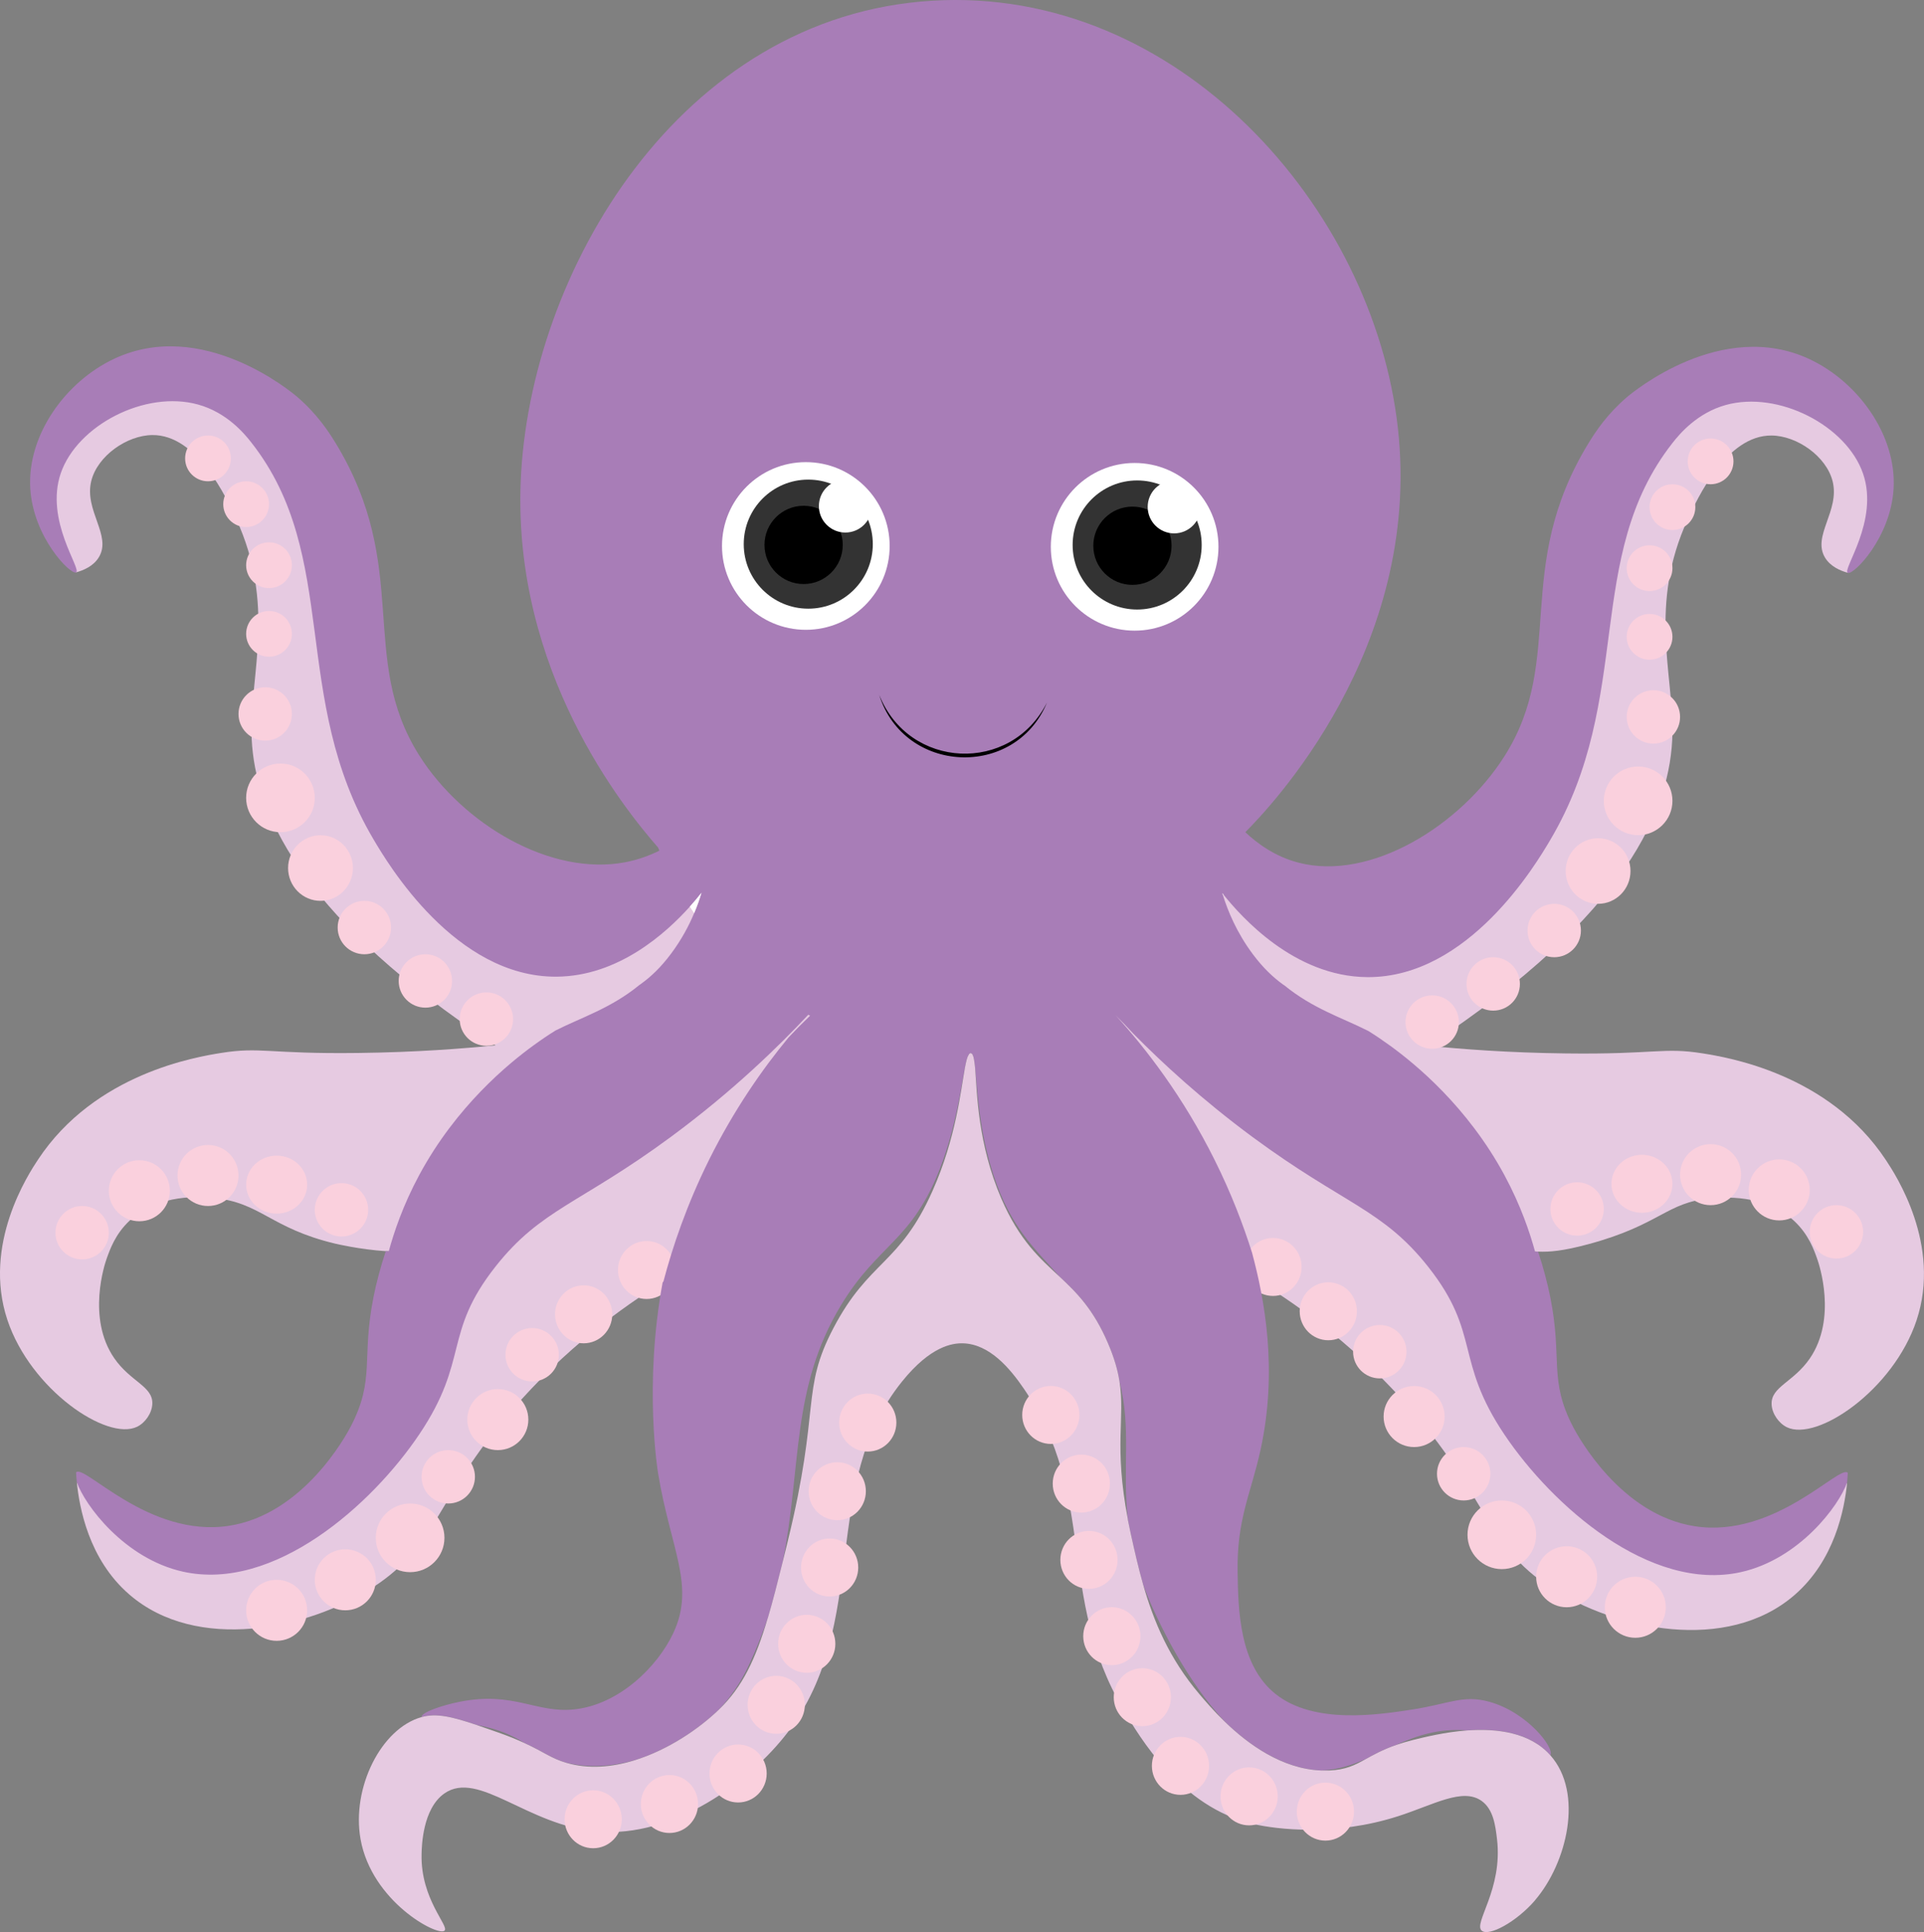 <?xml version="1.0" encoding="UTF-8"?>
<svg id="Layer_2" data-name="Layer 2" xmlns="http://www.w3.org/2000/svg" viewBox="0 0 252.25 253.27">
  <rect x="0" y="0" width="252.25" height="253.27" fill="#808080" stroke="none"/>
  <defs>
    <style>
      .cls-1 {
        fill: #fad0dd;
      }

      .cls-2 {
        fill: #a87db7;
      }

      .cls-3 {
        fill: #e6cae1;
      }

      .cls-4 {
        fill: #fff;
      }

      .cls-5 {
        fill: none;
      }

      .cls-6 {
        fill: #333;
      }
    </style>
  </defs>
  <g id="Layer_1-2" data-name="Layer 1">
    <g>
      <path class="cls-5" d="M72.83,135.1c4.65-2.9,7.99-3.85,11.01-5.98"/>
      <path class="cls-3" d="M50.58,164.01c-3.43-.22-6.61-.98-6.61-.98-8.56-2.04-9.76-5.41-16-6-1.49-.14-7.13-.65-11,3-1.85,1.74-2.55,3.74-3,5-.22.62-2.62,7.73,1,13,2.15,3.12,5.1,3.69,5,6-.05,1.23-.94,2.49-2,3-3.95,1.91-13.96-4.88-17-14-3.3-9.92,2.77-19.14,4-21,7.48-11.35,20.84-13.49,24-14,5.22-.84,6.22.15,18,0,7.59-.09,13.81-.58,18-1-.05-.03-.1-.07-.15-.1h-.01c-1.58-1.05-3.09-2.08-4.53-3.1-22.11-15.7-27.16-28.58-27.31-37.8-.12-7.74,3.14-16.83-2-28-1.26-2.73-5.09-11.06-11-11-3.33.03-7.18,2.73-8,6-.97,3.89,2.71,7.15,1,10-.71,1.19-2.02,1.73-3,2-1.02-1.2-3.46-4.38-3.7-8.94-.33-6.32,3.77-11.67,8-14,6.52-3.6,15.49-1.21,21,3,14.85,11.33,1.8,33.68,18,53,1.5,1.79,10.79,12.86,22,12,11.86-.91,18.27-14.6,21-13,2.74,1.6-1.56,16.71-10,30-8.51,13.4-22.99,27.75-35.69,26.92Z"/>
      <path class="cls-5" d="M10.07,194.3c-.22-.63-.26-1.08-.1-1.27.02.36.05.78.1,1.27Z"/>
      <path class="cls-5" d="M72.78,135.13c-.89.55-1.82,1.18-2.81,1.9-3.28,2.38-10.12,7.95-15,17-2.14,3.97-3.33,7.55-4,10-.12-.01-.25-.01-.39-.02,3.43-10.47,10.8-23.04,22.2-28.88Z"/>
      <path class="cls-3" d="M164.19,164.33c.3.95.58,1.92.58,1.92.2.7.37,1.32.5,1.84,5.25,3.24,12.8,8.62,20,17,9.84,11.45,9.59,17.51,18,23,8.53,5.56,23.13,8.68,32,1,5.25-4.55,6.55-11.19,6.9-14.73-2.78,2.72-11.4,10.44-20.9,8.73-10.77-1.94-16.51-14.88-21-25-4.54-10.23-3.09-12.56-6-19-10.39-22.97-45.5-30.19-48-26-2.33,3.9,17.09,28.59,17.92,31.24Z"/>
      <path class="cls-5" d="M91.97,117.03c-.23.78-.54,1.68-.96,2.67-.68,1.63-1.65,3.47-3.04,5.33-1.31,1.75-2.59,2.98-3.94,3.95.98-.83,1.99-1.81,2.94-2.95,1.85-2.19,3.12-4.44,3.99-6.4.42-.94.75-1.82,1.01-2.6Z"/>
      <ellipse class="cls-1" cx="166.9" cy="166.08" rx="3.75" ry="3.8"/>
      <path class="cls-5" d="M105.97,133.03c-.83.91-1.69,1.9-2.58,2.97"/>
      <path class="cls-3" d="M10.07,194.3c.33,3.24,1.52,10.09,6.9,14.73,8.81,7.61,23.41,4.6,32-1,8.42-5.49,8.16-11.55,18-23,7.16-8.33,14.67-13.7,19.91-16.94,20.27-25.87,21.29-32.92,19.39-35-3.88-4.27-27.42,4.05-40,22-11.35,16.19-5.8,28.82-20,41-2.95,2.53-12.27,10.53-23,8-7.2-1.7-11.53-7.32-13.2-9.79Z"/>
      <ellipse class="cls-1" cx="84.77" cy="166.48" rx="3.75" ry="3.8"/>
      <path class="cls-3" d="M201.66,164.07c1.49.06,3.23-.07,6.61-.98,9.45-2.55,10.19-5.49,16-6,1.49-.13,7.13-.65,11,3,1.85,1.74,2.56,3.74,3,5,.22.63,2.62,7.73-1,13-2.15,3.12-5.1,3.69-5,6,.05,1.23.95,2.49,2,3,3.95,1.92,13.96-4.88,17-14,3.31-9.92-2.77-19.14-4-21-7.48-11.35-20.83-13.49-24-14-5.22-.84-6.22.15-18,0-7.58-.09-13.81-.58-18-1,26.11-17.15,31.84-31.16,32-41,.12-7.74-3.14-16.83,2-28,1.26-2.73,5.09-11.06,11-11,3.33.03,7.18,2.73,8,6,.97,3.89-2.71,7.15-1,10,.72,1.19,2.03,1.73,3,2,1.32-1.46,3.37-4.18,4-8,1.27-7.74-3.98-15.85-10-18-8.93-3.19-20.37,6.47-26,15-11.37,17.23.08,31.13-11,43-7.93,8.49-22.28,10.48-32,9-9.86-1.5-15.6-6.69-17-5-1.54,1.85,5.35,8.12,18,25,3.03,4.05,14.32,19.28,24,25,4.43,2.62,7.98,2.93,9.39,2.98Z"/>
      <path class="cls-2" d="M237.27,47.09c-11.54-5.41-23.24,4.35-24,5-2.54,2.18-4.04,4.43-5,6-10.04,16.43-2.9,28.19-11,41-5.79,9.16-17.58,16.43-27,14-3.15-.81-5.48-2.57-7-4,3.1-3.12,23.24-24.01,20-53C180.04,27.16,154.41-1.83,122.27.09c-33.19,1.98-52.89,35.69-54,63-1.02,24.95,13.54,42.89,18,48,.06.14.12.28.18.42-1.27.63-2.77,1.19-4.48,1.52-9.82,1.86-21.33-5.03-27-14-8.1-12.81-.96-24.57-11-41-.96-1.57-2.46-3.82-5-6-.75-.65-12.45-10.42-24-5-6.35,2.98-11.42,9.97-11,17,.39,6.43,5.28,11.35,6,11,.79-.39-4.13-6.8-2-13,2.17-6.3,11.1-10.92,18-9,3.76,1.04,6.05,3.78,7,5,11.72,14.93,4.98,33.37,16,52,1.85,3.13,10.71,18.09,24,18,8.11-.06,14.34-5.7,17.47-9.18.65-.72,1.16-1.35,1.53-1.82-.23.78-.54,1.68-.96,2.67-.68,1.63-1.65,3.47-3.04,5.33-1.31,1.75-2.59,2.98-3.94,3.95t-.02.02s-.03.03-.05.04t-.02,0s-.03.03-.05.04-.03.02-.05.03c-3.72,3.05-7.56,4.24-10.87,5.91-.05.02-.09.05-.14.07-.01,0-.03,0-.04.02,0,.01-.01.01-.01.01-.89.55-1.82,1.18-2.81,1.9-3.28,2.38-10.12,7.95-15,17-2.14,3.97-3.33,7.55-4,10-.12-.01-.25-.01-.39-.02-.7,2.12-1.24,4.15-1.61,6.02-1.62,8.11.26,10.76-3,17-.57,1.1-6.2,11.53-16,13-10.53,1.58-19-8.23-20-7,.02.36.05.78.1,1.27,1.04,3,6.24,10.02,13.9,11.73,11.95,2.67,24.78-8.74,31-18,6.62-9.84,3.06-13.2,10-22,5.97-7.56,11.03-8.17,23-17,8.25-6.09,14.25-12,18-16,.08.05.16.09.24.12-.99.95-1.93,1.9-2.82,2.85-3.4,4.11-7.13,9.43-10.42,16.03-2.93,5.9-4.79,11.4-6,16-.03.02-.06.04-.09.06-2.51,13.54-.61,25-.61,25,1.67,10.1,4.92,14.78,2,21-2.06,4.4-7.12,9.39-13,10-5,.52-7.93-2.41-15-1-2.37.47-5.07,1.41-5,2,1.94-.54,3.95-.07,7.27,1.05,3.02.55,4.73,1.44,6.21,2.35,2.59,1.18,3.51,2.02,5.52,2.6,2.95.7,6.01.48,8.9-.33.02-.01.04-.01.06-.02,4.36-1.35,8.4-4.1,11.04-6.65,2.25-2.37,3.39-4.69,4-6,.95-2.05,1.74-4.04,2.39-5.98,0-.02.02-.05.03-.08.63-2.13,1.25-4.56,1.94-7.34,2.47-12.36,1.05-22.72,7.64-33.6,4.89-8.07,9.27-8.32,13-18,2.08-5.4,2.72-10.54,3.25-13.17.04-.21.08-.4.12-.58.12-.55.24-.93.4-1.12h.01s.02-.04.04-.05c.05-.06.11-.08.17-.08h.01s.06.01.09.03c.03.01.05.03.08.06.01,0,.02.01.04.03.12.17.21.51.27,1.01.01.07.02.14.03.22.01.1.02.21.04.33.01.1.02.19.03.3.29,2.8.51,8.24,2.42,14.02,2.25,6.83,5.35,9.54,8.7,13.31,2.24,2.09,4.41,4.27,6.3,8.69.82,1.91,1.27,3.5,1.5,4.97h0c1.59,6.2.36,11.41,1.1,18.09,0,.03,0,.05,0,.07.12.6.25,1.22.39,1.87.48,2.16.97,4.36,1.6,6.57,0,.02,0,.04.02.07.39,1.07.85,2.19,1.38,3.36.86,1.86,4.21,9.17,9.37,14.65,3.01,2.9,7.44,6.15,12.6,6.35,2.11-.07,3.99-.7,5.82-1.49.01,0,.01-.01.02-.01,1.04-.57,2.21-1.23,3.99-1.85,2.67-1.2,5.58-2.2,9.28-1.9,3.89-.28,8.23.23,10.92,3.25.6-.87-2.94-5.6-8-7-3.42-.95-5.25.26-10,1-4.51.7-12.94,2.01-18-2-4.8-3.8-4.92-11.08-5-16-.12-6.98,1.75-10.28,3-16,2.31-10.53.5-19.85-1.08-25.76,0-.02-.01-.03-.01-.05-1.17-3.71-2.74-7.84-4.91-12.19-4.14-8.32-9-14.6-13-19,.73.72,1.51,1.53,2.33,2.42l.02.02c3.73,3.78,8.95,8.61,15.65,13.56,11.98,8.83,17.04,9.44,23,17,6.94,8.8,3.38,12.16,10,22,6.23,9.26,19.05,20.67,31,18,7.66-1.71,12.86-8.73,13.9-11.73t.01-.02c.04-.48.07-.9.09-1.25-1-1.23-9.46,8.58-20,7-9.8-1.47-15.42-11.9-16-13-3.25-6.24-1.38-8.89-3-17-.37-1.87-.91-3.9-1.61-6.02-.14.01-.27.01-.39.02-.67-2.45-1.86-6.03-4-10-4.88-9.05-11.72-14.62-15-17-.99-.72-1.92-1.35-2.81-1.9,0,0-.01,0-.01-.01-.01-.01-.03-.01-.04-.02-.05-.02-.09-.05-.14-.07-3.31-1.67-7.14-2.86-10.87-5.91,0-.01-.03-.02-.05-.03s-.03-.03-.05-.04t-.02,0c-1.37-.99-2.68-2.23-4.01-4.01-2.14-2.86-3.29-5.71-3.93-7.75h0c-.02-.09-.05-.17-.07-.25l.12.15c2.29,2.86,9.26,10.78,18.88,10.85,13.29.09,22.15-14.87,24-18,11.02-18.63,4.28-37.07,16-52,.95-1.22,3.25-3.96,7-5,6.91-1.92,15.84,2.71,18,9,2.13,6.2-2.79,12.61-2,13,.72.35,5.61-4.57,6-11,.42-7.03-4.65-14.02-11-17Z"/>
      <path class="cls-4" d="M91.97,117.03c-.23.78-.54,1.68-.96,2.67-.02-.02-.04-.05-.05-.07-.18-.26-.36-.52-.52-.78.65-.72,1.16-1.35,1.53-1.82Z"/>
      <path class="cls-4" d="M127.48,138.21s-.01.01-.01.01c-.01,0-.01-.01-.01-.01-.14.01-.27.01-.41.01.01-.03.02-.04.04-.05.05-.06.11-.08.17-.08h.01s.06.01.09.03c.03.01.05.03.08.06.01,0,.02.01.04.03Z"/>
      <path class="cls-4" d="M160.39,117.24s-.03.05-.04.08h-.01c-.02-.07-.05-.15-.07-.23l.12.15Z"/>
      <path class="cls-5" d="M168.4,129.18c3.02,2.13,6.36,3.08,11.01,5.98"/>
      <path class="cls-5" d="M148.6,135.51c-.85-.87-1.63-1.68-2.33-2.42.73.72,1.51,1.53,2.33,2.42Z"/>
      <path class="cls-5" d="M168.28,129.1c-1.37-.99-2.68-2.23-4.01-4.01-2.14-2.86-3.29-5.71-3.93-7.75h0c-.02-.09-.05-.17-.07-.25.02.08.05.15.08.23.82,2.37,2.27,5.62,4.92,8.77.98,1.17,2,2.16,3.01,3.01Z"/>
      <path class="cls-5" d="M201.66,164.07c-.14.01-.27.01-.39.02-.67-2.45-1.86-6.03-4-10-4.88-9.05-11.72-14.62-15-17-.99-.72-1.92-1.35-2.81-1.9,11.4,5.84,18.77,18.41,22.2,28.88Z"/>
      <path class="cls-5" d="M242.18,194.34c.04-.48.07-.9.09-1.25.16.19.12.63-.09,1.25Z"/>
      <path class="cls-5" d="M62.54,226.14c-.09-.02-.18-.03-.27-.05-3.7-.64-6.92-.37-7-1,1.94-.54,3.95-.07,7.27,1.05Z"/>
      <path class="cls-5" d="M74.27,231.09c-2.52-.6-3.88-1.61-5.52-2.6,2.59,1.18,3.51,2.02,5.52,2.6Z"/>
      <path class="cls-5" d="M94.27,224.09c-2.68,2.82-6.68,5.41-11.04,6.65,4.36-1.35,8.4-4.1,11.04-6.65Z"/>
      <path class="cls-5" d="M103.39,136c-3.4,4.11-7.13,9.43-10.42,16.03-2.93,5.9-4.79,11.4-6,16-.03.02-.06.04-.09.06.36-1.96.82-3.97,1.39-6,1.57-5.56,5.29-15.58,15.12-26.09Z"/>
      <path class="cls-5" d="M102.63,204.69c-.48,2.36-1.1,4.81-1.94,7.34.63-2.13,1.25-4.56,1.94-7.34Z"/>
      <path class="cls-5" d="M127.05,138.22c-.15.19-.28.57-.41,1.12.12-.55.24-.93.4-1.12h.01Z"/>
      <path class="cls-5" d="M127.75,139.22c-.08-.49-.16-.83-.28-1-.01,0-.01-.01-.01-.01-.01-.01-.02-.02-.02-.03.01,0,.02.01.04.03.12.17.21.51.27,1.01Z"/>
      <path class="cls-5" d="M146.77,181.06c-.63-2.45-1.7-5.06-3.5-7.97-1.45-2.34-2.9-4.11-4.3-5.69,2.24,2.09,4.41,4.27,6.3,8.69.82,1.91,1.27,3.5,1.5,4.97Z"/>
      <path class="cls-5" d="M149.87,207.66c-1.14-3.12-1.71-5.89-1.99-8.44.12.6.25,1.22.39,1.87.48,2.16.97,4.36,1.6,6.57Z"/>
      <path class="cls-5" d="M164.18,164.28c-1.17-3.71-2.74-7.84-4.91-12.19-4.14-8.32-9-14.6-13-19,.73.72,1.51,1.53,2.33,2.42l.02.02c4.99,5.42,11.22,13.92,14.65,25.56.27.91.58,1.97.91,3.19Z"/>
      <path class="cls-5" d="M173.24,232.09c-.32.02-.64.02-.97,0-4.48-.22-8.41-2.93-11.63-6.35,3.01,2.9,7.44,6.15,12.6,6.35Z"/>
      <path class="cls-5" d="M183.07,228.74c-1.36.61-2.67,1.27-3.99,1.85,1.04-.57,2.21-1.23,3.99-1.85Z"/>
      <path class="cls-5" d="M203.27,230.09c-.52.76-3.86-2.03-9-3-.67-.12-1.3-.21-1.92-.25,3.89-.28,8.23.23,10.92,3.25Z"/>
      <path class="cls-3" d="M201.27,249.09c-2.47,2.87-6.07,4.79-7,4-1.15-.98,2.78-5.39,2-12-.21-1.76-.46-3.88-2-5-2.5-1.81-6.31.5-11,2-8.23,2.64-15.86,1.73-19,1-9.47-2.21-14.87-11.39-17-15-8.8-14.96-3.35-27.81-13-42-1.89-2.78-4.55-5.89-8-6-1.4-.04-4.26.36-8,5-10.91,13.52-4.11,31.76-15,46-4.98,6.51-14.95,13.87-25,13-9.13-.79-15.53-8.11-20-5-2.87,2-2.98,6.93-3,8-.13,5.9,3.69,9.42,3,10-.91.77-9.54-3.81-11-12-1.2-6.75,2.71-14.53,8-16,1.94-.54,3.95-.07,7.27,1.05.82.28,1.73.6,2.73.95,1.45.51,2.57.97,3.48,1.4,2.59,1.18,3.51,2.02,5.52,2.6,2.89.84,5.96.57,8.9-.33.02-.01.04-.01.06-.02,4.36-1.35,8.4-4.1,11.04-6.65,3.07-2.96,4.77-6.54,6.39-11.98,0-.02.02-.05.03-.08.63-2.13,1.25-4.56,1.94-7.34.21-.83.42-1.7.64-2.6,4.35-17.77,1.69-19.77,6-28,4.67-8.91,8.67-8.26,13-18,3.07-6.9,3.7-13.18,4.25-16.17.04-.21.08-.4.12-.58.12-.55.24-.93.4-1.12h.01s.02-.04.04-.05c.05-.06.11-.08.17-.08h.01s.06.01.09.03c.03.01.05.03.08.06.01,0,.02.01.04.03.12.17.21.51.27,1.01.01.07.02.14.03.22.01.1.02.21.04.33.01.1.02.19.03.3.25,3.19.34,9.86,3.42,17.02,2.41,5.58,5.09,7.88,7.7,10.31,2.24,2.09,4.41,4.27,6.3,8.69.82,1.91,1.27,3.5,1.5,4.97h0c.77,4.84-.76,8.4,1.1,18.09,0,.03,0,.05,0,.07.12.6.25,1.22.39,1.87.48,2.16.97,4.36,1.6,6.57,0,.02,0,.04.02.07,1.38,4.83,3.42,9.69,7.38,14.36.72.85,1.87,2.2,3.37,3.65,3.01,2.9,7.44,6.15,12.6,6.35.34.01.68.01,1.03,0,2.18-.09,3.37-.7,4.79-1.49.01,0,.01-.01.02-.01,1.04-.57,2.21-1.23,3.99-1.85.65-.23,1.37-.44,2.2-.65,1.52-.37,4.17-1.04,7.08-1.25,3.89-.28,8.23.23,10.92,3.25,4.4,4.94,2.19,14.12-2,19Z"/>
      <path d="M115.27,91.09c3.88,9.78,17.26,10.4,22,1-4.18,10.08-18.75,9.39-22-1h0Z"/>
      <circle class="cls-1" cx="27.27" cy="60.09" r="3"/>
      <circle class="cls-1" cx="32.27" cy="66.09" r="3"/>
      <circle class="cls-1" cx="35.27" cy="74.09" r="3"/>
      <circle class="cls-1" cx="35.27" cy="83.09" r="3"/>
      <circle class="cls-1" cx="34.77" cy="93.59" r="3.5"/>
      <circle class="cls-1" cx="36.77" cy="104.59" r="4.5"/>
      <ellipse class="cls-1" cx="42.02" cy="113.79" rx="4.25" ry="4.3"/>
      <circle class="cls-1" cx="47.77" cy="121.59" r="3.5"/>
      <circle class="cls-1" cx="55.77" cy="128.59" r="3.5"/>
      <circle class="cls-1" cx="63.77" cy="133.59" r="3.5"/>
      <circle class="cls-1" cx="10.77" cy="161.59" r="3.5"/>
      <circle class="cls-1" cx="18.27" cy="156.09" r="4"/>
      <circle class="cls-1" cx="27.27" cy="154.09" r="4"/>
      <ellipse class="cls-1" cx="36.27" cy="155.29" rx="4" ry="3.8"/>
      <circle class="cls-1" cx="44.77" cy="158.59" r="3.5"/>
      <circle class="cls-1" cx="36.27" cy="211.09" r="4"/>
      <circle class="cls-1" cx="45.27" cy="207.09" r="4"/>
      <circle class="cls-1" cx="53.77" cy="201.59" r="4.5"/>
      <circle class="cls-1" cx="58.77" cy="193.59" r="3.5"/>
      <circle class="cls-1" cx="65.27" cy="186.09" r="4"/>
      <circle class="cls-1" cx="69.77" cy="177.59" r="3.5"/>
      <ellipse class="cls-1" cx="76.52" cy="172.29" rx="3.75" ry="3.8"/>
      <ellipse class="cls-1" cx="77.77" cy="238.48" rx="3.75" ry="3.8"/>
      <ellipse class="cls-1" cx="87.77" cy="236.48" rx="3.75" ry="3.8"/>
      <ellipse class="cls-1" cx="96.77" cy="232.48" rx="3.75" ry="3.8"/>
      <ellipse class="cls-1" cx="101.77" cy="223.48" rx="3.75" ry="3.8"/>
      <ellipse class="cls-1" cx="105.77" cy="215.48" rx="3.75" ry="3.8"/>
      <ellipse class="cls-1" cx="108.77" cy="205.48" rx="3.75" ry="3.8"/>
      <ellipse class="cls-1" cx="109.77" cy="195.48" rx="3.75" ry="3.8"/>
      <ellipse class="cls-1" cx="113.77" cy="186.48" rx="3.75" ry="3.8"/>
      <ellipse class="cls-1" cx="173.77" cy="237.48" rx="3.75" ry="3.8"/>
      <ellipse class="cls-1" cx="163.77" cy="235.48" rx="3.75" ry="3.8"/>
      <ellipse class="cls-1" cx="154.77" cy="231.48" rx="3.75" ry="3.8"/>
      <ellipse class="cls-1" cx="149.77" cy="222.48" rx="3.75" ry="3.8"/>
      <ellipse class="cls-1" cx="145.77" cy="214.48" rx="3.75" ry="3.8"/>
      <ellipse class="cls-1" cx="142.77" cy="204.48" rx="3.75" ry="3.8"/>
      <ellipse class="cls-1" cx="141.77" cy="194.48" rx="3.75" ry="3.8"/>
      <ellipse class="cls-1" cx="137.77" cy="185.48" rx="3.75" ry="3.8"/>
      <circle class="cls-1" cx="214.4" cy="210.69" r="4"/>
      <circle class="cls-1" cx="205.4" cy="206.69" r="4"/>
      <circle class="cls-1" cx="196.9" cy="201.19" r="4.5"/>
      <circle class="cls-1" cx="191.9" cy="193.19" r="3.5"/>
      <circle class="cls-1" cx="185.4" cy="185.69" r="4"/>
      <circle class="cls-1" cx="180.9" cy="177.19" r="3.5"/>
      <ellipse class="cls-1" cx="174.15" cy="171.89" rx="3.75" ry="3.8"/>
      <circle class="cls-1" cx="240.77" cy="161.48" r="3.5"/>
      <circle class="cls-1" cx="233.27" cy="155.98" r="4"/>
      <circle class="cls-1" cx="224.27" cy="153.98" r="4"/>
      <ellipse class="cls-1" cx="215.27" cy="155.18" rx="4" ry="3.8"/>
      <circle class="cls-1" cx="206.77" cy="158.48" r="3.5"/>
      <circle class="cls-1" cx="224.27" cy="60.48" r="3"/>
      <circle class="cls-1" cx="219.27" cy="66.48" r="3"/>
      <circle class="cls-1" cx="216.27" cy="74.48" r="3"/>
      <circle class="cls-1" cx="216.27" cy="83.48" r="3"/>
      <circle class="cls-1" cx="216.77" cy="93.98" r="3.5"/>
      <circle class="cls-1" cx="214.77" cy="104.98" r="4.5"/>
      <ellipse class="cls-1" cx="209.52" cy="114.18" rx="4.25" ry="4.3"/>
      <circle class="cls-1" cx="203.77" cy="121.98" r="3.5"/>
      <circle class="cls-1" cx="195.77" cy="128.98" r="3.5"/>
      <circle class="cls-1" cx="187.77" cy="133.98" r="3.5"/>
      <circle class="cls-4" cx="148.76" cy="71.68" r="10.99"/>
      <circle class="cls-6" cx="149.09" cy="71.44" r="8.46"/>
      <circle cx="148.47" cy="71.54" r="5.13"/>
      <circle class="cls-4" cx="153.94" cy="66.45" r="3.47"/>
      <circle class="cls-4" cx="105.65" cy="71.57" r="10.99"/>
      <circle class="cls-6" cx="105.97" cy="71.33" r="8.46"/>
      <circle cx="105.36" cy="71.43" r="5.13"/>
      <circle class="cls-4" cx="110.83" cy="66.34" r="3.47"/>
    </g>
  </g>
</svg>